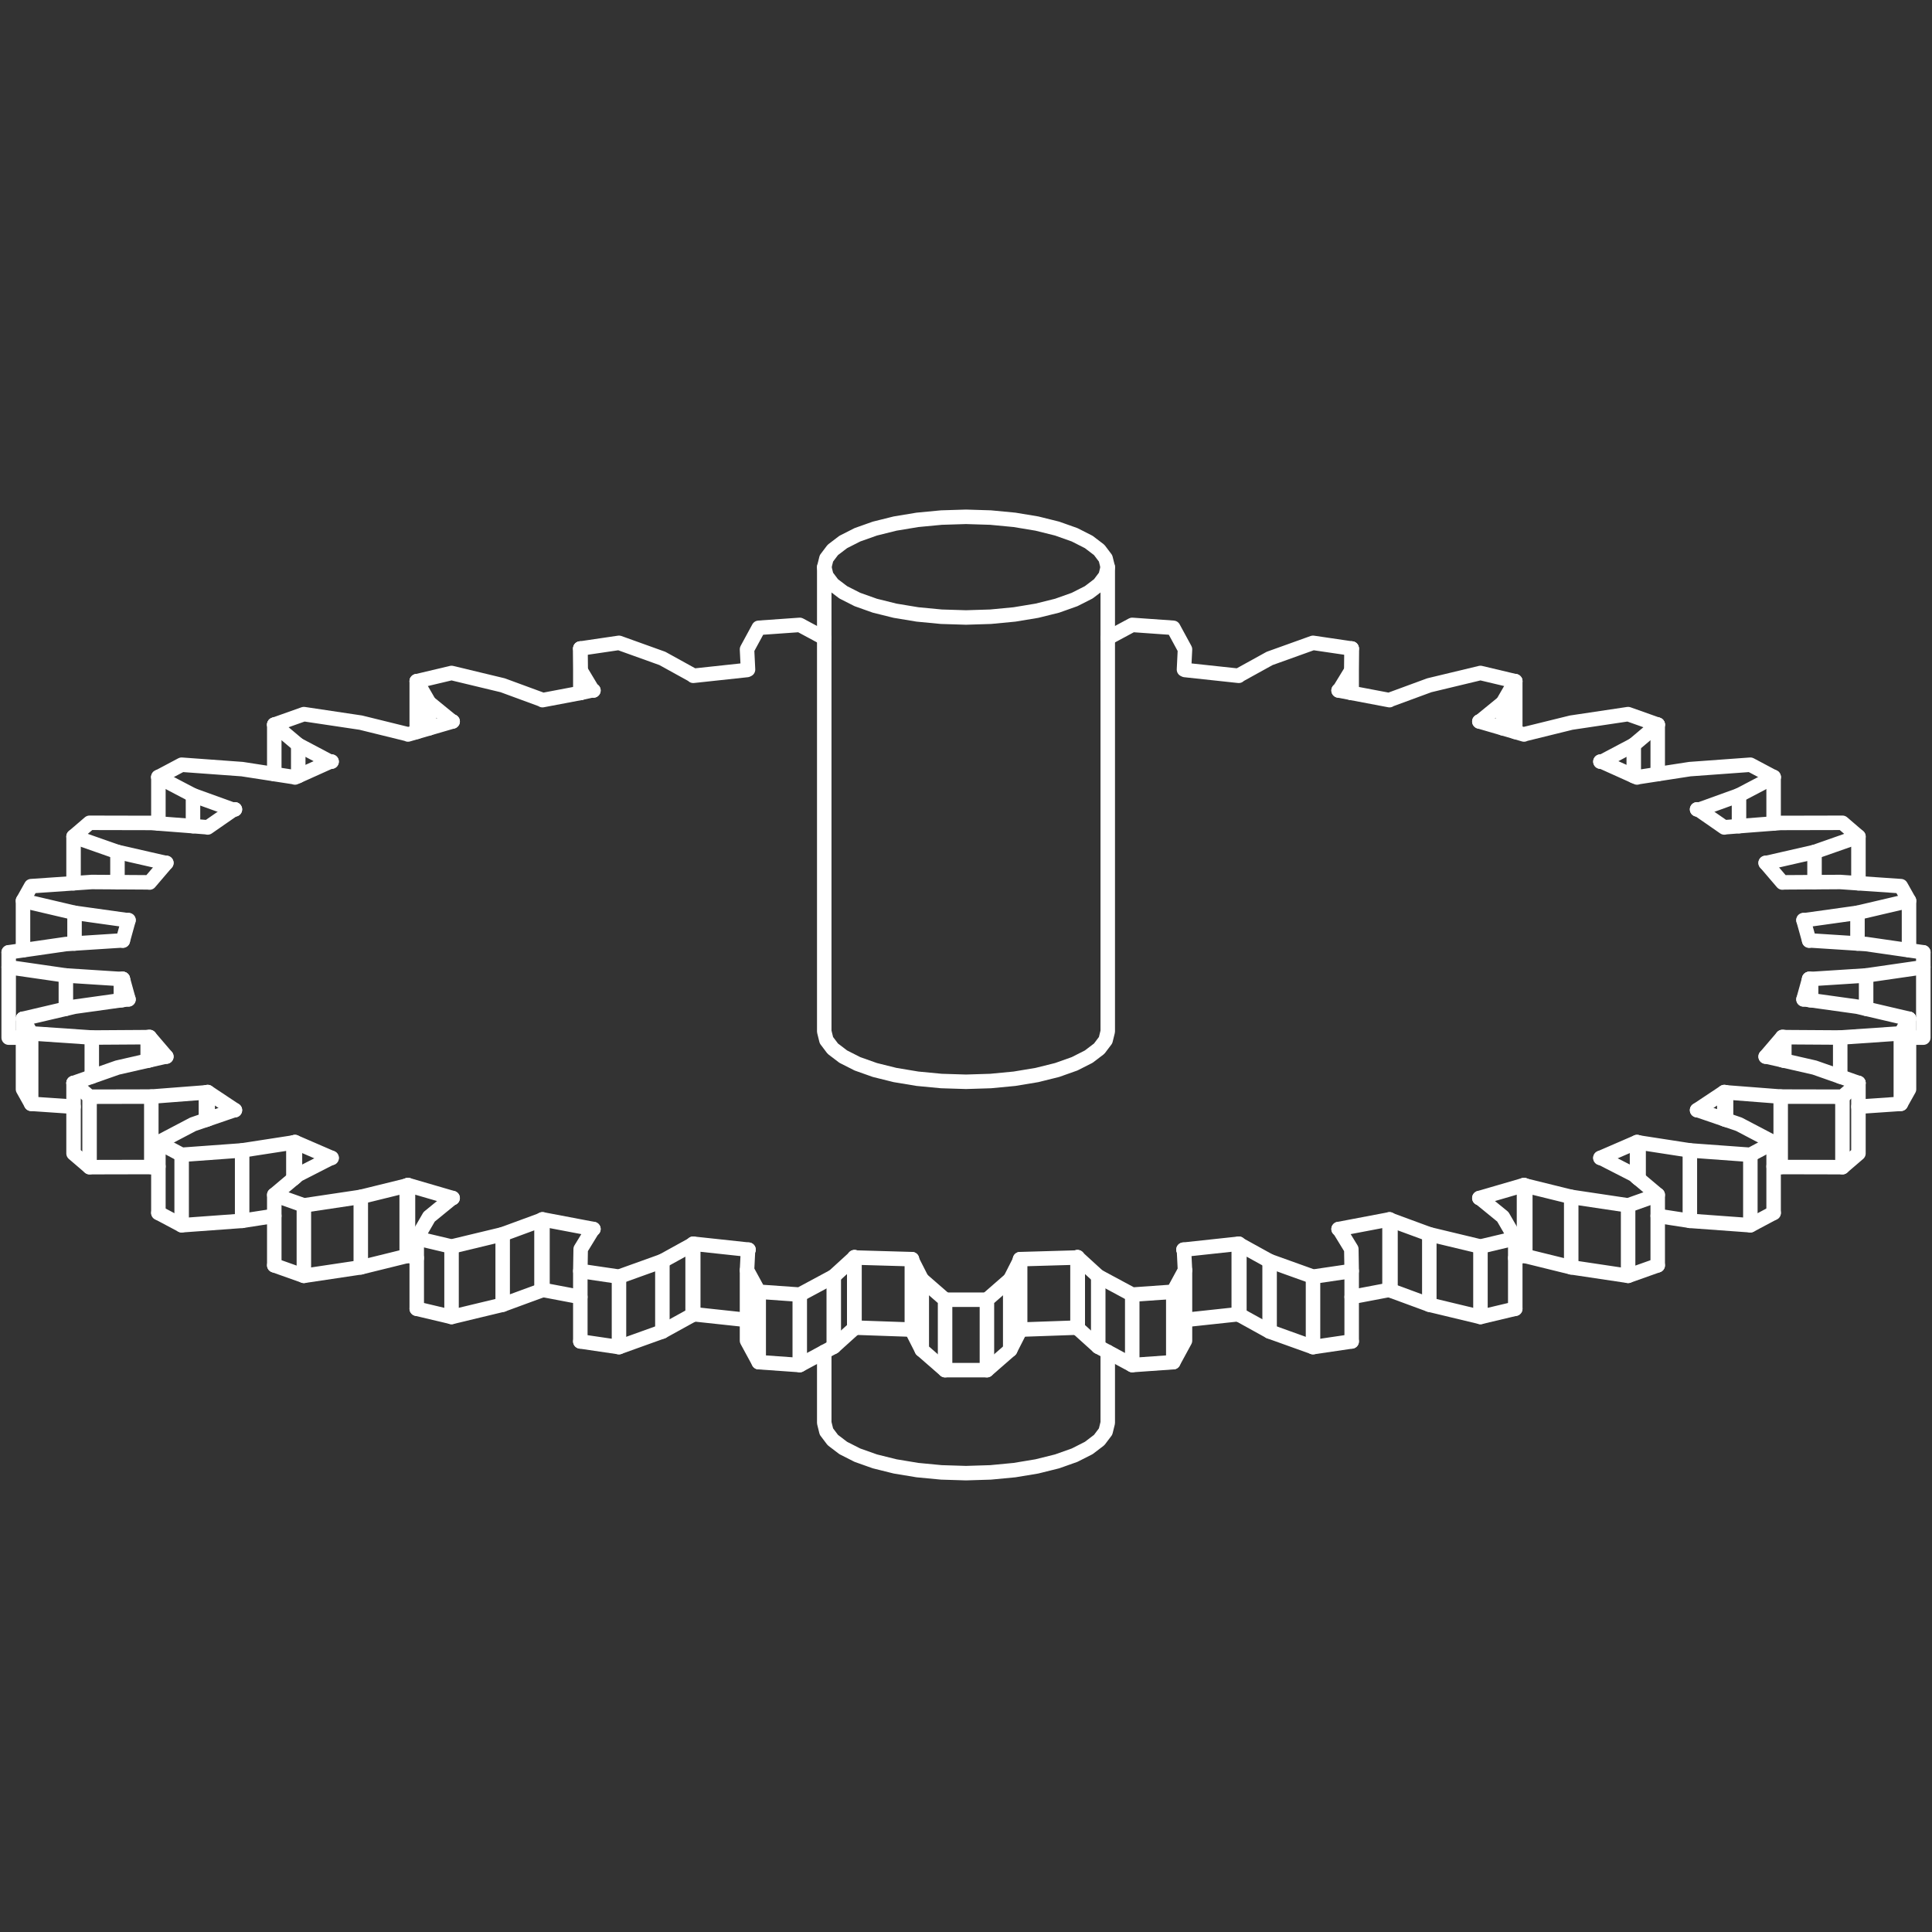 <?xml version="1.0" encoding="utf-8"?>
<!-- Generator: Adobe Illustrator 21.0.0, SVG Export Plug-In . SVG Version: 6.00 Build 0)  -->
<svg version="1.1" id="Layer_1" xmlns="http://www.w3.org/2000/svg" xmlns:xlink="http://www.w3.org/1999/xlink" x="0px" y="0px"
	 viewBox="0 0 200 200" style="enable-background:new 0 0 200 200;" xml:space="preserve">
<rect x="0" y="0" width="200" height="200" fill="#333333" stroke="none"/>
<style type="text/css">
	.st0{fill:none;stroke:#FFFFFF;stroke-width:1.5;stroke-linecap:round;stroke-linejoin:round;}
</style>
<g>
	<polyline class="st0" points="114.674,139.947 114.674,147.289 114.451,148.194 113.789,149.071 
		112.708,149.895 111.241,150.639 109.432,151.281 107.337,151.802 105.019,152.186 
		102.548,152.421 100,152.5 97.452,152.421 94.981,152.186 92.663,151.802 
		90.568,151.281 88.759,150.639 87.292,149.895 86.211,149.071 85.549,148.194 
		85.326,147.289 85.326,139.947 	"/>
	<line class="st0" x1="181.196" y1="119.545" x2="181.196" y2="126.837"/>
	<line class="st0" x1="168.542" y1="124.782" x2="168.542" y2="132.074"/>
	<line class="st0" x1="153.256" y1="129.042" x2="153.256" y2="136.334"/>
	<line class="st0" x1="143.944" y1="126.292" x2="143.944" y2="133.584"/>
	<line class="st0" x1="135.923" y1="132.161" x2="135.923" y2="139.453"/>
	<line class="st0" x1="131.429" y1="130.547" x2="131.429" y2="137.839"/>
	<line class="st0" x1="121.458" y1="133.719" x2="121.458" y2="141.011"/>
	<line class="st0" x1="117.209" y1="134.019" x2="117.209" y2="141.311"/>
	<polyline class="st0" points="111.542,130.141 111.542,137.433 111.57,137.505 	"/>
	<polyline class="st0" points="88.458,130.141 88.458,137.433 88.43,137.505 86.311,139.417 
		85.326,139.947 82.791,141.311 78.542,141.011 77.331,138.783 77.331,136.641 
		77.331,131.491 	"/>
	<polyline class="st0" points="88.43,137.505 88.43,130.213 88.458,130.141 	"/>
	<line class="st0" x1="82.791" y1="141.311" x2="82.791" y2="134.019"/>
	<line class="st0" x1="78.542" y1="141.011" x2="78.542" y2="133.719"/>
	<polyline class="st0" points="71.765,128.75 71.765,136.042 71.699,136.111 68.57,137.839 
		64.077,139.453 60.075,138.864 	"/>
	<line class="st0" x1="68.57" y1="137.839" x2="68.57" y2="130.547"/>
	<line class="st0" x1="64.077" y1="139.453" x2="64.077" y2="132.161"/>
	<polyline class="st0" points="56.158,126.229 56.158,133.521 56.056,133.584 52.037,135.062 
		46.744,136.334 43.141,135.479 	"/>
	<line class="st0" x1="56.056" y1="133.584" x2="56.056" y2="126.292"/>
	<line class="st0" x1="46.744" y1="136.334" x2="46.744" y2="129.042"/>
	<line class="st0" x1="31.457" y1="132.074" x2="31.457" y2="124.782"/>
	<line class="st0" x1="18.804" y1="126.837" x2="18.804" y2="119.545"/>
	<polyline class="st0" points="192.385,112.11 192.385,114.567 192.385,119.403 190.729,120.824 
		184.337,120.81 183.604,120.754 	"/>
	<line class="st0" x1="196.774" y1="106.974" x2="196.774" y2="114.266"/>
	<line class="st0" x1="190.729" y1="113.532" x2="190.729" y2="120.824"/>
	<line class="st0" x1="184.337" y1="113.518" x2="184.337" y2="120.81"/>
	<line class="st0" x1="157.899" y1="122.73" x2="157.899" y2="130.022"/>
	<line class="st0" x1="157.764" y1="122.675" x2="157.764" y2="129.967"/>
	<line class="st0" x1="42.235" y1="129.967" x2="42.235" y2="122.675"/>
	<line class="st0" x1="42.101" y1="130.022" x2="42.101" y2="122.73"/>
	<line class="st0" x1="15.663" y1="120.81" x2="15.663" y2="113.518"/>
	<line class="st0" x1="9.272" y1="120.824" x2="9.272" y2="113.532"/>
	<line class="st0" x1="3.226" y1="114.266" x2="3.226" y2="106.974"/>
	<polyline class="st0" points="197.62,105.465 197.62,107.63 197.62,112.757 196.774,114.266 
		192.385,114.567 	"/>
	<polyline class="st0" points="183.604,118.266 183.604,120.754 183.604,125.558 	"/>
	<polyline class="st0" points="0.899,98.585 0.899,100.123 0.899,107.415 2.381,107.415 	"/>
	<line class="st0" x1="174.934" y1="119.089" x2="174.934" y2="126.381"/>
	<line class="st0" x1="162.652" y1="123.901" x2="162.652" y2="131.193"/>
	<line class="st0" x1="147.962" y1="127.77" x2="147.962" y2="135.062"/>
	<line class="st0" x1="128.301" y1="128.819" x2="128.301" y2="136.111"/>
	<line class="st0" x1="113.689" y1="132.125" x2="113.689" y2="139.417"/>
	<polyline class="st0" points="97.834,141.838 97.834,134.546 95.422,132.443 	"/>
	<line class="st0" x1="86.311" y1="139.417" x2="86.311" y2="132.125"/>
	<line class="st0" x1="71.699" y1="136.111" x2="71.699" y2="128.819"/>
	<line class="st0" x1="52.037" y1="135.062" x2="52.037" y2="127.77"/>
	<line class="st0" x1="37.348" y1="131.193" x2="37.348" y2="123.901"/>
	<line class="st0" x1="25.066" y1="126.381" x2="25.066" y2="119.089"/>
	<polyline class="st0" points="199.101,100.123 193.18,100.98 187.487,101.345 187.285,101.34 	
		"/>
	<polyline class="st0" points="94.407,130.349 88.444,130.177 86.311,132.125 82.791,134.019 
		78.542,133.719 77.331,131.491 77.434,129.436 77.486,129.366 	"/>
	<line class="st0" x1="111.542" y1="137.433" x2="105.606" y2="137.641"/>
	<line class="st0" x1="94.394" y1="137.641" x2="88.458" y2="137.433"/>
	<polyline class="st0" points="77.486,129.366 71.765,128.75 71.699,128.819 68.57,130.547 
		64.077,132.161 60.075,131.572 	"/>
	<line class="st0" x1="128.235" y1="136.042" x2="122.669" y2="136.641"/>
	<line class="st0" x1="77.331" y1="136.641" x2="71.765" y2="136.042"/>
	<polyline class="st0" points="197.62,93.243 192.285,94.493 186.9,95.246 186.697,95.255 	"/>
	<polyline class="st0" points="61.43,71.478 61.34,71.454 60.112,69.405 60.075,67.136 	"/>
	<polyline class="st0" points="61.43,127.23 56.158,126.229 56.056,126.292 52.037,127.77 
		46.744,129.042 43.141,128.187 	"/>
	<line class="st0" x1="43.141" y1="75.769" x2="43.141" y2="70.521"/>
	<line class="st0" x1="156.859" y1="70.521" x2="156.859" y2="75.769"/>
	<polyline class="st0" points="2.381,98.37 2.381,93.243 3.226,91.734 7.614,91.434 
		9.502,91.304 12.16,91.321 15.287,91.341 15.485,91.359 17.026,89.555 
		17.22,89.328 	"/>
	<line class="st0" x1="28.393" y1="80.133" x2="28.393" y2="75.014"/>
	<line class="st0" x1="171.607" y1="75.014" x2="171.607" y2="80.133"/>
	<polyline class="st0" points="7.614,91.434 7.614,86.598 9.272,85.176 15.663,85.19 
		16.397,85.246 19.979,85.522 21.317,85.626 21.5,85.658 24.142,83.826 
		24.318,83.786 	"/>
	<polyline class="st0" points="192.385,86.598 187.839,88.193 182.974,89.304 182.779,89.328 	"/>
	<polyline class="st0" points="46.857,124.022 42.235,122.675 42.101,122.73 37.348,123.901 
		31.457,124.782 28.393,123.694 	"/>
	<line class="st0" x1="16.397" y1="85.246" x2="16.397" y2="80.442"/>
	<line class="st0" x1="183.604" y1="80.442" x2="183.604" y2="85.246"/>
	<line class="st0" x1="60.075" y1="71.736" x2="60.075" y2="67.136"/>
	<line class="st0" x1="139.925" y1="67.136" x2="139.925" y2="71.736"/>
	<polyline class="st0" points="7.614,114.567 3.226,114.266 2.381,112.757 2.381,107.63 
		2.381,105.465 	"/>
	<line class="st0" x1="102.166" y1="134.546" x2="97.834" y2="134.546"/>
	<polyline class="st0" points="34.326,78.841 34.173,78.851 30.874,77.106 28.393,75.014 	"/>
	<polyline class="st0" points="34.326,119.867 30.534,118.225 30.371,118.27 25.066,119.089 
		18.804,119.545 16.397,118.266 	"/>
	<polyline class="st0" points="139.925,138.864 135.923,139.453 131.429,137.839 128.301,136.111 
		128.235,136.042 128.235,128.75 	"/>
	<polyline class="st0" points="139.925,131.572 135.923,132.161 131.429,130.547 128.301,128.819 
		128.235,128.75 122.514,129.366 	"/>
	<polyline class="st0" points="60.075,67.136 64.077,66.547 68.57,68.161 71.699,69.889 
		71.765,69.958 77.331,69.359 77.434,69.31 77.331,67.218 78.542,64.989 
		82.791,64.689 85.326,66.053 	"/>
	<polyline class="st0" points="183.604,80.442 180.021,82.322 175.859,83.826 175.682,83.786 	"/>
	<polyline class="st0" points="16.397,118.266 19.979,116.386 21.317,115.927 21.5,115.864 
		24.142,114.959 24.318,114.923 	"/>
	<line class="st0" x1="190.499" y1="107.404" x2="190.499" y2="111.448"/>
	<line class="st0" x1="9.502" y1="111.448" x2="9.502" y2="107.404"/>
	<line class="st0" x1="143.842" y1="133.521" x2="139.925" y2="134.265"/>
	<line class="st0" x1="60.075" y1="134.265" x2="56.158" y2="133.521"/>
	<line class="st0" x1="30.371" y1="122.026" x2="30.371" y2="118.27"/>
	<line class="st0" x1="169.629" y1="118.27" x2="169.629" y2="122.026"/>
	<polyline class="st0" points="43.141,70.521 46.744,69.666 52.037,70.938 56.056,72.416 
		56.158,72.479 60.075,71.736 60.112,71.728 61.34,71.454 61.43,71.478 	"/>
	<polyline class="st0" points="156.859,135.479 153.256,136.334 147.962,135.062 143.944,133.584 
		143.842,133.521 143.842,126.229 	"/>
	<polyline class="st0" points="156.859,128.187 153.256,129.042 147.962,127.77 143.944,126.292 
		143.842,126.229 138.57,127.23 	"/>
	<line class="st0" x1="30.534" y1="121.889" x2="30.534" y2="118.225"/>
	<line class="st0" x1="169.465" y1="118.225" x2="169.465" y2="121.889"/>
	<line class="st0" x1="193.18" y1="100.98" x2="193.18" y2="104.425"/>
	<line class="st0" x1="6.819" y1="104.425" x2="6.819" y2="100.98"/>
	<polyline class="st0" points="24.318,83.786 24.142,83.826 19.979,82.322 16.397,80.442 	"/>
	<polyline class="st0" points="24.318,114.923 21.5,113.05 21.317,113.082 15.663,113.518 
		9.272,113.532 7.614,112.11 	"/>
	<polyline class="st0" points="28.393,125.867 25.066,126.381 18.804,126.837 16.397,125.558 	"/>
	<polyline class="st0" points="171.607,130.986 168.542,132.074 162.652,131.193 157.899,130.022 
		157.764,129.967 156.859,130.231 	"/>
	<polyline class="st0" points="171.607,123.694 168.542,124.782 162.652,123.901 157.899,122.73 
		157.764,122.675 153.143,124.022 	"/>
	<polyline class="st0" points="28.393,75.014 31.457,73.926 37.348,74.807 42.101,75.978 
		42.235,76.033 43.141,75.769 44.425,75.395 46.732,74.722 46.857,74.686 	"/>
	<polyline class="st0" points="171.607,75.014 169.126,77.106 165.828,78.851 165.675,78.841 	"/>
	<line class="st0" x1="169.126" y1="77.106" x2="169.126" y2="80.335"/>
	<line class="st0" x1="30.874" y1="80.335" x2="30.874" y2="77.106"/>
	<line class="st0" x1="19.979" y1="85.522" x2="19.979" y2="82.322"/>
	<line class="st0" x1="180.021" y1="82.322" x2="180.021" y2="85.522"/>
	<polyline class="st0" points="104.578,132.443 102.166,134.546 102.166,141.838 	"/>
	<line class="st0" x1="7.716" y1="97.671" x2="7.716" y2="94.493"/>
	<line class="st0" x1="192.285" y1="94.493" x2="192.285" y2="97.671"/>
	<line class="st0" x1="12.16" y1="91.321" x2="12.16" y2="88.193"/>
	<line class="st0" x1="187.839" y1="88.193" x2="187.839" y2="91.321"/>
	<polyline class="st0" points="114.674,66.053 117.209,64.689 121.458,64.989 122.669,67.218 
		122.566,69.31 122.669,69.359 128.235,69.958 128.301,69.889 131.429,68.161 
		135.923,66.547 139.925,67.136 	"/>
	<line class="st0" x1="178.682" y1="113.082" x2="178.682" y2="115.927"/>
	<line class="st0" x1="21.317" y1="115.927" x2="21.317" y2="113.082"/>
	<line class="st0" x1="178.5" y1="113.05" x2="178.5" y2="115.864"/>
	<line class="st0" x1="21.5" y1="115.864" x2="21.5" y2="113.05"/>
	<polyline class="st0" points="16.397,80.442 18.804,79.163 25.066,79.619 28.393,80.133 
		30.371,80.438 30.534,80.483 30.874,80.335 34.173,78.851 34.326,78.841 	"/>
	<polyline class="st0" points="183.604,125.558 181.196,126.837 174.934,126.381 171.607,125.867 	
		"/>
	<polyline class="st0" points="183.604,118.266 181.196,119.545 174.934,119.089 169.629,118.27 
		169.465,118.225 165.675,119.867 	"/>
	<polyline class="st0" points="17.22,109.38 15.485,107.349 15.287,107.367 9.502,107.404 
		3.226,106.974 2.381,105.465 	"/>
	<line class="st0" x1="44.425" y1="75.395" x2="44.425" y2="72.744"/>
	<line class="st0" x1="155.574" y1="72.744" x2="155.574" y2="75.395"/>
	<polyline class="st0" points="156.859,70.521 155.574,72.744 153.267,74.628 153.143,74.686 	"/>
	<line class="st0" x1="184.713" y1="107.367" x2="184.713" y2="109.801"/>
	<line class="st0" x1="15.287" y1="109.801" x2="15.287" y2="107.367"/>
	<line class="st0" x1="184.516" y1="107.349" x2="184.516" y2="109.756"/>
	<line class="st0" x1="15.485" y1="109.756" x2="15.485" y2="107.349"/>
	<line class="st0" x1="60.112" y1="71.728" x2="60.112" y2="69.405"/>
	<line class="st0" x1="139.888" y1="69.405" x2="139.888" y2="71.728"/>
	<polyline class="st0" points="139.925,67.136 139.888,69.405 138.66,71.413 138.57,71.478 	"/>
	<polyline class="st0" points="105.606,130.422 104.578,132.443 104.578,139.735 	"/>
	<polyline class="st0" points="95.422,139.735 94.394,137.714 94.394,137.641 94.394,130.422 	"/>
	<line class="st0" x1="12.512" y1="103.545" x2="12.512" y2="101.345"/>
	<line class="st0" x1="187.487" y1="101.345" x2="187.487" y2="103.545"/>
	<line class="st0" x1="13.302" y1="103.453" x2="12.716" y2="101.34"/>
	<line class="st0" x1="187.285" y1="101.34" x2="186.697" y2="103.453"/>
	<polyline class="st0" points="192.385,112.11 190.729,113.532 184.337,113.518 178.682,113.082 
		178.5,113.05 175.682,114.923 	"/>
	<line class="st0" x1="12.716" y1="103.516" x2="12.716" y2="101.34"/>
	<line class="st0" x1="187.285" y1="101.34" x2="187.285" y2="103.516"/>
	<polyline class="st0" points="197.62,105.465 196.774,106.974 190.499,107.404 184.713,107.367 
		184.516,107.349 182.779,109.38 	"/>
	<polyline class="st0" points="199.101,98.585 199.101,100.123 199.101,107.415 197.62,107.415 	"/>
	<polyline class="st0" points="43.141,130.231 42.235,129.967 42.101,130.022 37.348,131.193 
		31.457,132.074 28.393,130.986 	"/>
	<polyline class="st0" points="85.326,58.711 85.549,59.616 86.211,60.493 87.292,61.316 
		88.759,62.06 90.568,62.703 92.663,63.223 94.981,63.607 97.452,63.843 
		100,63.922 102.548,63.843 105.019,63.607 107.337,63.223 109.432,62.703 
		111.241,62.06 112.708,61.316 113.789,60.493 114.451,59.616 114.674,58.711 	"/>
	<polyline class="st0" points="16.397,120.754 15.663,120.81 9.272,120.824 7.614,119.403 
		7.614,114.567 7.614,112.11 	"/>
	<polyline class="st0" points="187.285,97.368 187.487,97.363 192.285,97.671 193.18,97.728 
		197.62,98.37 199.101,98.585 	"/>
	<polyline class="st0" points="12.716,101.34 12.512,101.345 6.819,100.98 0.899,100.123 	"/>
	<polyline class="st0" points="186.697,103.453 186.9,103.463 187.285,103.516 187.487,103.545 
		192.285,104.215 193.18,104.425 197.62,105.465 	"/>
	<polyline class="st0" points="13.302,95.255 13.1,95.246 7.716,94.493 2.381,93.243 	"/>
	<polyline class="st0" points="182.779,109.38 182.974,109.404 184.516,109.756 184.713,109.801 
		187.839,110.515 190.499,111.448 192.385,112.11 	"/>
	<polyline class="st0" points="17.22,89.328 17.026,89.304 12.16,88.193 7.614,86.598 	"/>
	<polyline class="st0" points="175.682,83.786 175.859,83.826 178.5,85.658 178.682,85.626 
		180.021,85.522 183.604,85.246 184.337,85.19 190.729,85.176 192.385,86.598 
		192.385,91.434 	"/>
	<polyline class="st0" points="175.682,114.923 175.859,114.959 178.5,115.864 178.682,115.927 
		180.021,116.386 183.604,118.266 	"/>
	<polyline class="st0" points="165.675,78.841 165.828,78.851 169.126,80.335 169.465,80.483 
		169.629,80.438 171.607,80.133 174.934,79.619 181.196,79.163 183.604,80.442 	"/>
	<polyline class="st0" points="165.675,119.867 165.828,119.914 169.126,121.602 169.465,121.889 
		169.629,122.026 171.607,123.694 171.607,125.867 171.607,130.986 	"/>
	<polyline class="st0" points="153.143,124.022 153.267,124.08 155.574,125.964 156.859,128.187 
		156.859,130.231 156.859,135.479 	"/>
	<polyline class="st0" points="46.857,74.686 46.732,74.628 44.425,72.744 43.141,70.521 	"/>
	<polyline class="st0" points="138.57,127.23 138.66,127.295 139.888,129.303 139.925,131.572 
		139.925,134.265 139.925,138.864 	"/>
	<polyline class="st0" points="122.514,129.366 122.566,129.436 122.669,131.491 121.458,133.719 
		117.209,134.019 113.689,132.125 111.556,130.177 105.593,130.349 	"/>
	<polyline class="st0" points="111.542,130.141 111.57,130.213 111.57,137.505 113.689,139.417 
		114.674,139.947 117.209,141.311 121.458,141.011 122.669,138.783 122.669,136.641 
		122.669,131.491 	"/>
	<polyline class="st0" points="105.593,130.349 105.606,130.422 105.606,137.641 105.606,137.714 
		104.578,139.735 102.166,141.838 97.834,141.838 95.422,139.735 95.422,132.443 
		94.394,130.422 94.407,130.349 	"/>
	<polygon class="st0" points="85.326,106.646 85.326,66.053 85.326,58.711 85.549,57.806 
		86.211,56.929 87.292,56.106 88.759,55.361 90.568,54.719 92.663,54.198 
		94.981,53.814 97.452,53.579 100,53.5 102.548,53.579 105.019,53.814 
		107.337,54.198 109.432,54.719 111.241,55.361 112.708,56.106 113.789,56.929 
		114.451,57.806 114.674,58.711 114.674,66.053 114.674,106.646 114.674,106.775 
		114.451,107.68 113.789,108.557 112.708,109.38 111.241,110.124 109.432,110.766 
		107.337,111.287 105.019,111.671 102.548,111.907 100,111.986 97.452,111.907 
		94.981,111.671 92.663,111.287 90.568,110.766 88.759,110.124 87.292,109.38 
		86.211,108.557 85.549,107.68 85.326,106.775 	"/>
	<polyline class="st0" points="28.393,130.986 28.393,125.867 28.393,123.694 30.371,122.026 
		30.534,121.889 30.874,121.602 34.173,119.914 34.326,119.867 	"/>
	<polyline class="st0" points="43.141,135.479 43.141,130.231 43.141,128.187 44.425,125.964 
		46.732,124.08 46.857,124.022 	"/>
	<polyline class="st0" points="16.397,125.558 16.397,120.754 16.397,118.266 	"/>
	<polyline class="st0" points="60.075,138.864 60.075,134.265 60.075,131.572 60.112,129.303 
		61.34,127.295 61.43,127.23 	"/>
	<polyline class="st0" points="0.899,98.585 2.381,98.37 6.819,97.728 7.716,97.671 
		12.512,97.363 12.716,97.368 	"/>
	<polyline class="st0" points="2.381,105.465 6.819,104.425 7.716,104.215 12.512,103.545 
		12.716,103.516 13.1,103.463 13.302,103.453 	"/>
	<polyline class="st0" points="7.614,112.11 9.502,111.448 12.16,110.515 15.287,109.801 
		15.485,109.756 17.026,109.404 17.22,109.38 	"/>
	<polyline class="st0" points="182.779,89.328 182.974,89.555 184.516,91.359 184.713,91.341 
		187.839,91.321 190.499,91.304 192.385,91.434 196.774,91.734 197.62,93.243 
		197.62,98.37 	"/>
	<polyline class="st0" points="12.716,97.368 13.1,95.985 13.302,95.255 	"/>
	<polyline class="st0" points="186.697,95.255 186.9,95.985 187.285,97.368 	"/>
	<polyline class="st0" points="153.143,74.686 153.267,74.722 155.574,75.395 156.859,75.769 
		157.764,76.033 157.899,75.978 162.652,74.807 168.542,73.926 171.607,75.014 	"/>
	<polyline class="st0" points="138.57,71.478 138.66,71.495 139.888,71.728 139.925,71.736 
		143.842,72.479 143.944,72.416 147.962,70.938 153.256,69.666 156.859,70.521 	"/>
</g>
</svg>
